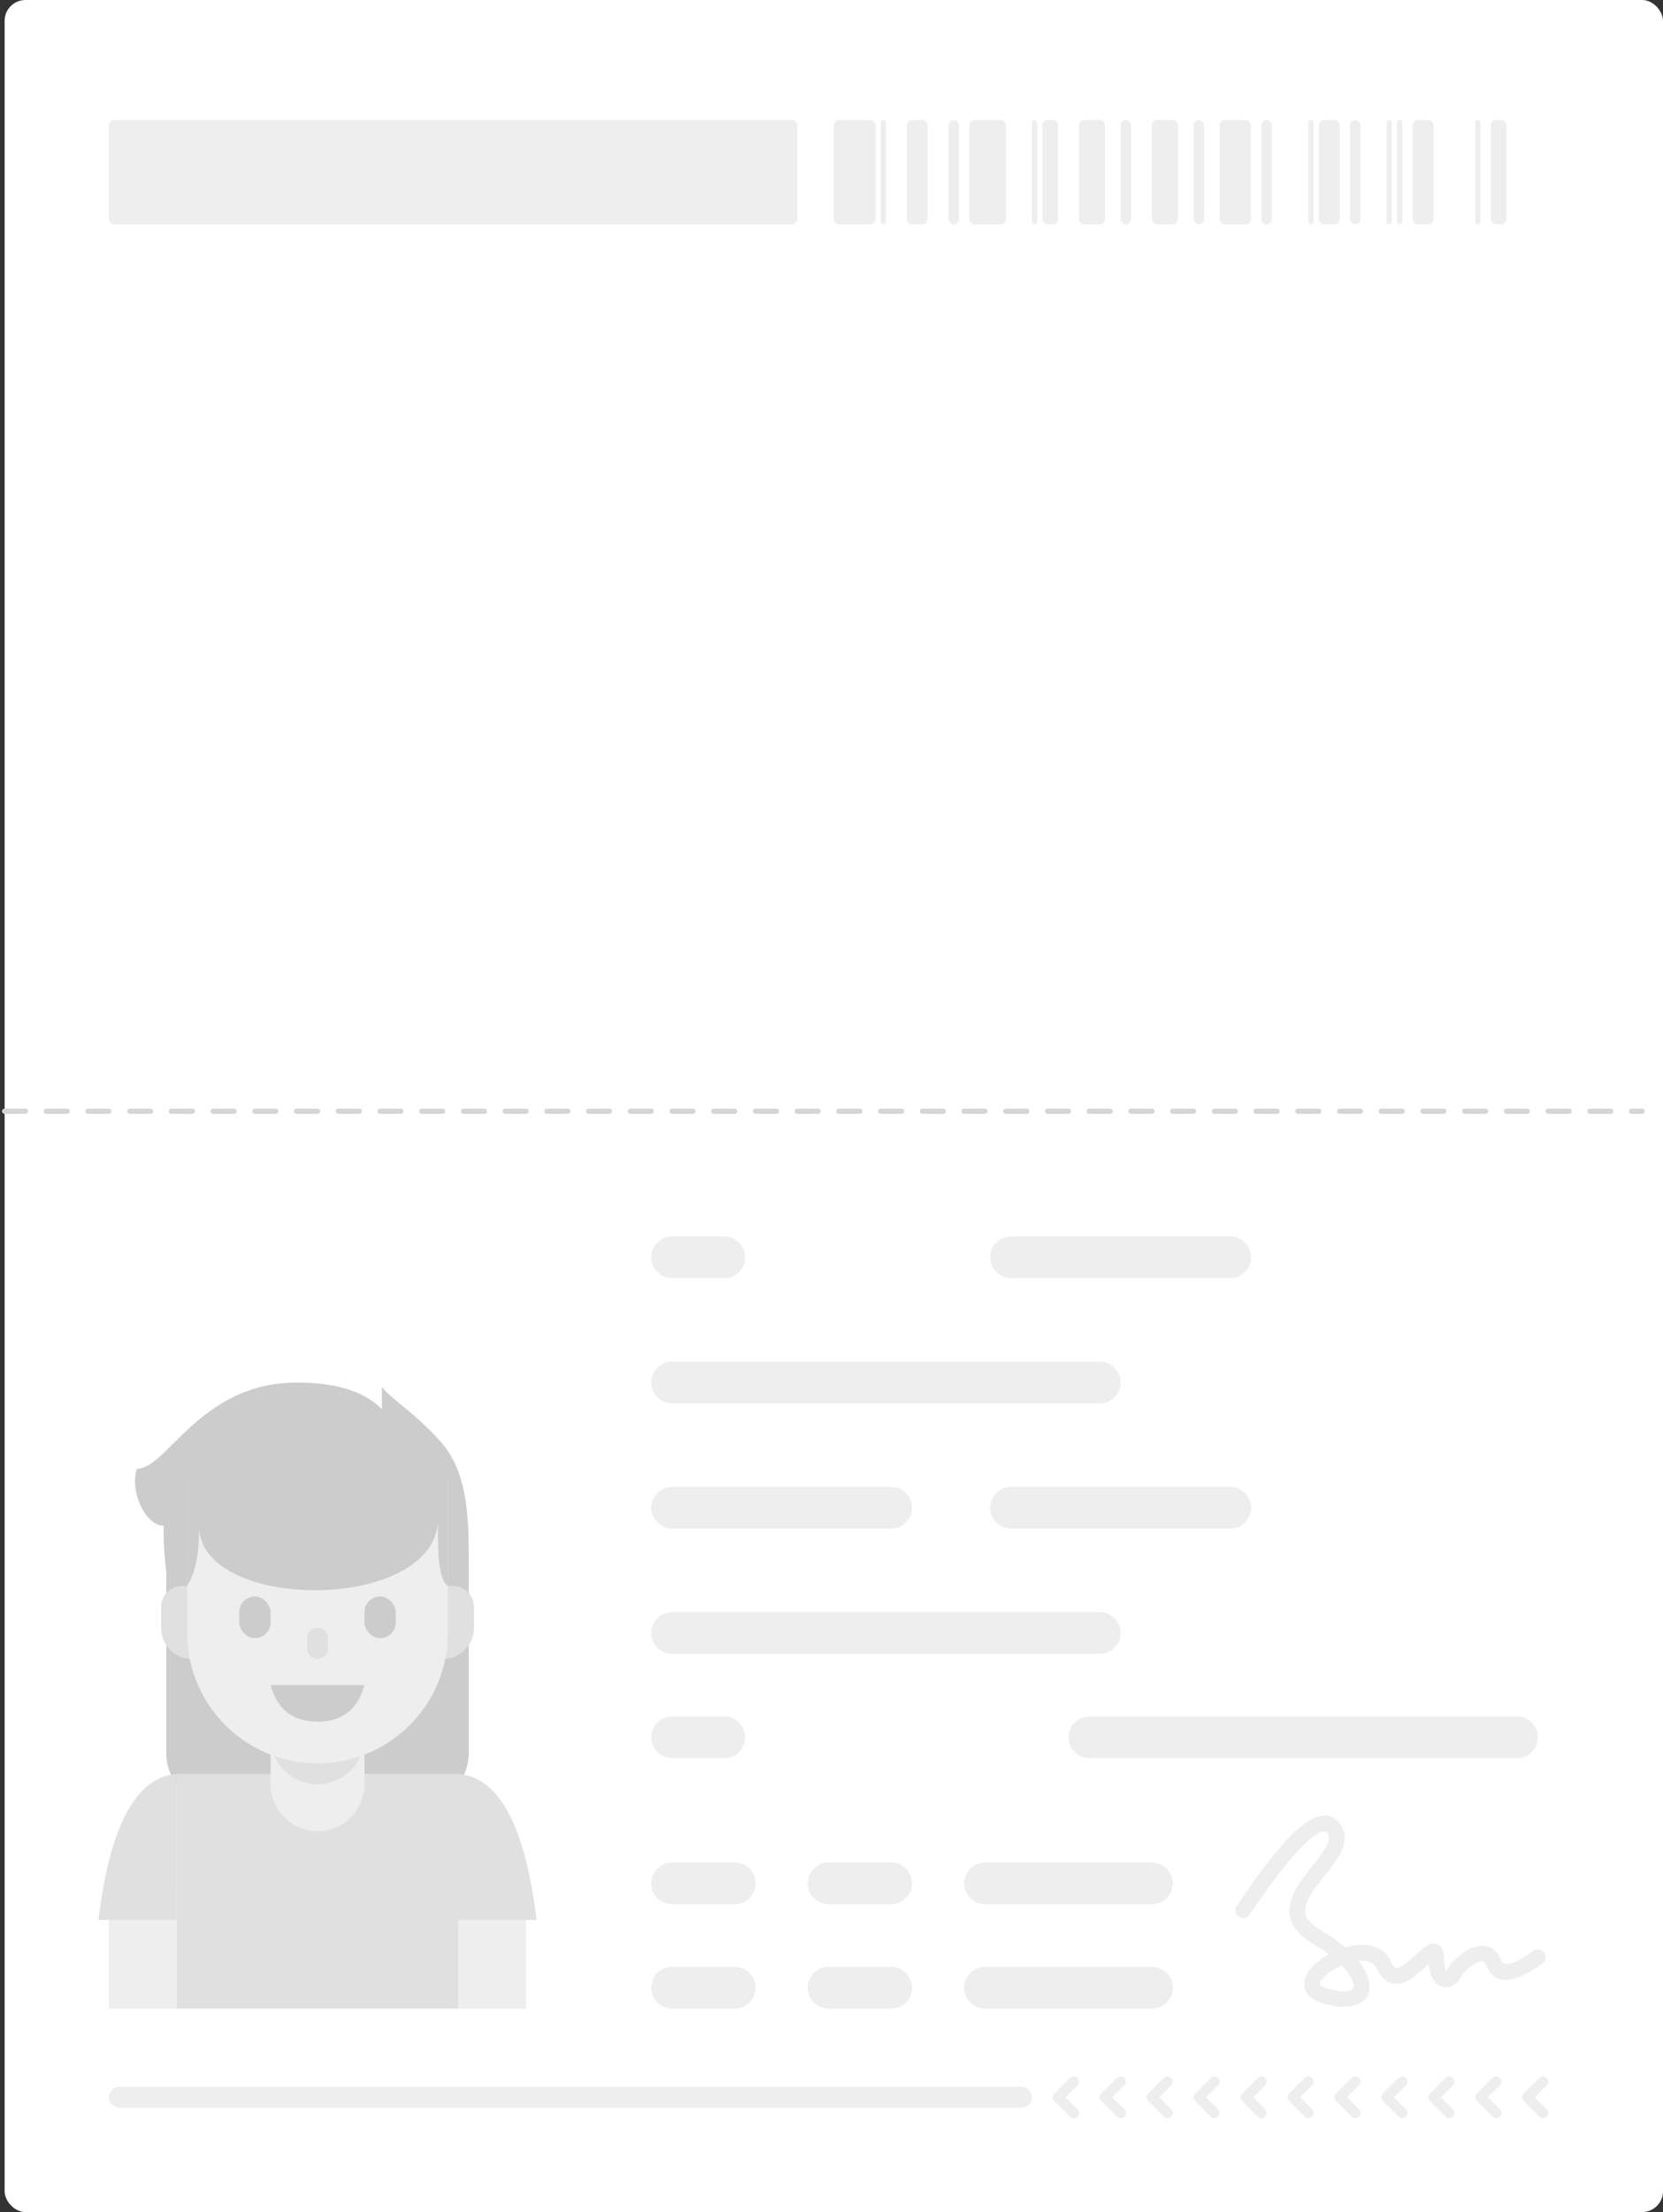 <?xml version="1.0" encoding="UTF-8"?>
<svg width="361px" height="480px" viewBox="0 0 361 480" version="1.1" xmlns="http://www.w3.org/2000/svg" xmlns:xlink="http://www.w3.org/1999/xlink">
    <rect x="0" y="0" width="361" height="480" fill="#333333" stroke="none"/>
    <!-- Generator: Sketch 49.3 (51167) - http://www.bohemiancoding.com/sketch -->
    <title>az-pt-passport-2</title>
    <desc>Created with Sketch.</desc>
    <defs></defs>
    <g id="我的账号" stroke="none" stroke-width="1" fill="none" fill-rule="evenodd">
        <g id="3-我的账号-实名认证-护照" transform="translate(-781, -1337)">
            <g id="Group-14" transform="translate(362, 154)">
                <g id="Group-8-Copy" transform="translate(420, 1144)">
                    <g id="az-pt-passport-2" transform="translate(0, 39)">
                        <rect id="Rectangle-5" fill="#FFFFFF" x="0" y="0" width="360" height="480" rx="4.528"></rect>
                        <g id="Group-27" transform="translate(0, 26)">
                            <rect id="Rectangle-2" fill="#EEEEEE" x="22.642" y="0.038" width="149.434" height="22.642" rx="1.132"></rect>
                            <rect id="Rectangle-2-Copy-4" fill="#EEEEEE" x="180" y="0.038" width="9.057" height="22.642" rx="1.132"></rect>
                            <rect id="Rectangle-2-Copy-5" fill="#EEEEEE" x="190.189" y="0.038" width="1.132" height="22.642" rx="0.566"></rect>
                            <rect id="Rectangle-2-Copy-6" fill="#EEEEEE" x="195.849" y="0.038" width="4.528" height="22.642" rx="1.132"></rect>
                            <rect id="Rectangle-2-Copy-7" fill="#EEEEEE" x="204.906" y="0.038" width="2.264" height="22.642" rx="1.132"></rect>
                            <rect id="Rectangle-2-Copy-8" fill="#EEEEEE" x="209.434" y="0.038" width="7.925" height="22.642" rx="1.132"></rect>
                            <rect id="Rectangle-2-Copy-9" fill="#EEEEEE" x="223.019" y="0.038" width="1.132" height="22.642" rx="0.566"></rect>
                            <rect id="Rectangle-2-Copy-10" fill="#EEEEEE" x="225.283" y="0.038" width="3.396" height="22.642" rx="1.132"></rect>
                            <rect id="Rectangle-2-Copy-11" fill="#EEEEEE" x="233.208" y="0.038" width="5.66" height="22.642" rx="1.132"></rect>
                            <rect id="Rectangle-2-Copy-12" fill="#EEEEEE" x="242.264" y="0.038" width="2.264" height="22.642" rx="1.132"></rect>
                            <rect id="Rectangle-2-Copy-13" fill="#EEEEEE" x="249.057" y="0.038" width="5.66" height="22.642" rx="1.132"></rect>
                            <rect id="Rectangle-2-Copy-14" fill="#EEEEEE" x="258.113" y="0.038" width="2.264" height="22.642" rx="1.132"></rect>
                            <rect id="Rectangle-2-Copy-15" fill="#EEEEEE" x="263.774" y="0.038" width="6.792" height="22.642" rx="1.132"></rect>
                            <rect id="Rectangle-2-Copy-16" fill="#EEEEEE" x="272.83" y="0.038" width="2.264" height="22.642" rx="1.132"></rect>
                            <rect id="Rectangle-2-Copy-17" fill="#EEEEEE" x="283.019" y="0.038" width="1.132" height="22.642" rx="0.566"></rect>
                            <rect id="Rectangle-2-Copy-18" fill="#EEEEEE" x="285.283" y="0.038" width="4.528" height="22.642" rx="1.132"></rect>
                            <rect id="Rectangle-2-Copy-19" fill="#EEEEEE" x="292.075" y="0.038" width="2.264" height="22.642" rx="1.132"></rect>
                            <rect id="Rectangle-2-Copy-20" fill="#EEEEEE" x="300" y="0.038" width="1.132" height="22.642" rx="0.566"></rect>
                            <rect id="Rectangle-2-Copy-21" fill="#EEEEEE" x="302.264" y="0.038" width="1.132" height="22.642" rx="0.566"></rect>
                            <rect id="Rectangle-2-Copy-24" fill="#EEEEEE" x="319.245" y="0.038" width="1.132" height="22.642" rx="0.566"></rect>
                            <rect id="Rectangle-2-Copy-23" fill="#EEEEEE" x="305.66" y="0.038" width="4.528" height="22.642" rx="1.132"></rect>
                            <rect id="Rectangle-2-Copy-22" fill="#EEEEEE" x="322.642" y="0.038" width="3.396" height="22.642" rx="1.132"></rect>
                            <path d="M0,215.132 L355.472,215.132" id="Path-2" stroke="#D5D5D5" stroke-width="1.132" stroke-linecap="round" stroke-linejoin="round" stroke-dasharray="4.528"></path>
                            <g id="Group-16" transform="translate(20.377, 274)">
                                <path d="M14.717,39.623 L80.377,39.623 L80.377,80.377 C80.377,86.63 75.309,91.698 69.057,91.698 L26.038,91.698 C19.785,91.698 14.717,86.63 14.717,80.377 L14.717,39.623 Z" id="Rectangle-4-Copy-2" fill="#CCCCCC"></path>
                                <path d="M84.317,105.283 L86.627,105.283 C90.053,105.283 92.83,108.06 92.83,111.487 L92.83,135.849 L78.113,135.849 L78.113,111.487 C78.113,108.06 80.891,105.283 84.317,105.283 Z" id="Rectangle-17" fill="#EEEEEE"></path>
                                <path d="M8.468,105.283 L10.778,105.283 C14.204,105.283 16.981,108.06 16.981,111.487 L16.981,135.849 L2.264,135.849 L2.264,111.487 C2.264,108.06 5.042,105.283 8.468,105.283 Z" id="Rectangle-17-Copy" fill="#EEEEEE"></path>
                                <polygon id="Rectangle-14" fill="#E0E0E0" points="16.981 84.906 78.113 84.906 78.113 135.849 16.981 135.849"></polygon>
                                <path d="M72.042,55.472 C77.745,52.365 80.377,46.596 80.377,38.608 C80.377,30.62 80.377,19.97 74.674,13.313 C68.971,6.657 62.83,3.106 61.514,0.888 C61.514,3.254 61.514,4.882 61.514,5.769 C57.712,1.923 51.57,0 43.089,0 C22.032,0 14.949,18.709 8.369,18.709 C6.682,23.244 10.057,31.064 14.135,31.064 C14.135,35.502 14.135,51.478 22.032,55.472 C27.735,55.472 63.269,55.472 72.042,55.472 Z" id="Path-8" fill="#CCCCCC"></path>
                                <path d="M37.358,71.321 L57.736,71.321 L57.736,87.17 C57.736,92.797 53.174,97.358 47.547,97.358 L47.547,97.358 C41.92,97.358 37.358,92.797 37.358,87.17 L37.358,71.321 Z" id="Rectangle-13" fill="#EEEEEE"></path>
                                <path d="M37.358,71.321 L57.736,71.321 L57.736,76.981 C57.736,82.608 53.174,87.17 47.547,87.17 L47.547,87.17 C41.92,87.17 37.358,82.608 37.358,76.981 L37.358,71.321 Z" id="Rectangle-13-Copy" fill="#E0E0E0"></path>
                                <path d="M70.189,44.151 L76.981,44.151 C79.482,44.151 81.509,46.178 81.509,48.679 L81.509,53.208 C81.509,56.959 78.468,60 74.717,60 L70.189,60 L70.189,44.151 Z" id="Rectangle-9" fill="#E0E0E0"></path>
                                <path d="M13.585,44.151 L20.377,44.151 C22.878,44.151 24.906,46.178 24.906,48.679 L24.906,53.208 C24.906,56.959 21.865,60 18.113,60 L13.585,60 L13.585,44.151 Z" id="Rectangle-9-Copy" fill="#E0E0E0" transform="translate(19.245, 52.075) scale(-1, 1) translate(-19.245, -52.075) "></path>
                                <path d="M19.245,20.377 L75.849,20.377 L75.849,54.34 C75.849,69.97 63.178,82.642 47.547,82.642 L47.547,82.642 C31.916,82.642 19.245,69.97 19.245,54.34 L19.245,20.377 Z" id="Rectangle-8" fill="#EEEEEE"></path>
                                <path d="M19.245,44.151 C20.983,41.417 21.851,37.266 21.851,31.698 C22.919,49.811 72.811,49.797 73.713,30 C73.713,34.244 73.406,42.453 75.849,44.151 C75.849,39.765 75.849,31.463 75.849,19.245 L19.245,19.245 L19.245,44.151 Z" id="Path-9" fill="#CCCCCC"></path>
                                <path d="M47.547,53.208 L47.547,53.208 C48.798,53.208 49.811,54.221 49.811,55.472 L49.811,57.736 C49.811,58.986 48.798,60 47.547,60 L47.547,60 C46.297,60 45.283,58.986 45.283,57.736 L45.283,55.472 C45.283,54.221 46.297,53.208 47.547,53.208 Z" id="Rectangle-10" fill="#E0E0E0"></path>
                                <rect id="Combined-Shape" fill="#CCCCCC" x="57.736" y="46.415" width="6.792" height="9.057" rx="3.396"></rect>
                                <rect id="Combined-Shape" fill="#CCCCCC" x="30.566" y="46.415" width="6.792" height="9.057" rx="3.396"></rect>
                                <path d="M37.358,65.66 L57.736,65.66 C56.291,70.943 52.894,73.585 47.547,73.585 C42.2,73.585 38.804,70.943 37.358,65.66 Z" id="Path-13" fill="#CCCCCC"></path>
                                <path d="M78.113,116.604 L95.094,116.604 C92.647,96.24 86.986,85.674 78.113,84.906 C78.113,98.353 78.113,108.919 78.113,116.604 Z" id="Path-14" fill="#E0E0E0"></path>
                                <path d="M16.981,116.604 L0,116.604 C2.448,96.24 8.108,85.674 16.981,84.906 L16.981,116.604 Z" id="Path-14-Copy" fill="#E0E0E0"></path>
                            </g>
                            <path d="M24.906,426.83 L220.755,426.83 C222.005,426.83 223.019,427.844 223.019,429.094 C223.019,430.345 222.005,431.358 220.755,431.358 L24.906,431.358 C23.655,431.358 22.642,430.345 22.642,429.094 C22.642,427.844 23.655,426.83 24.906,426.83 Z M232.876,431.69 C233.318,432.132 233.318,432.849 232.876,433.291 C232.434,433.733 231.717,433.733 231.275,433.291 L227.879,429.895 C227.437,429.453 227.437,428.736 227.879,428.294 L231.275,424.898 C231.717,424.456 232.434,424.456 232.876,424.898 C233.318,425.34 233.318,426.057 232.876,426.499 L230.28,429.094 L232.876,431.69 Z M243.065,431.69 C243.507,432.132 243.507,432.849 243.065,433.291 C242.623,433.733 241.906,433.733 241.464,433.291 L238.067,429.895 C237.625,429.453 237.625,428.736 238.067,428.294 L241.464,424.898 C241.906,424.456 242.623,424.456 243.065,424.898 C243.507,425.34 243.507,426.057 243.065,426.499 L240.469,429.094 L243.065,431.69 Z M253.253,431.69 C253.695,432.132 253.695,432.849 253.253,433.291 C252.811,433.733 252.094,433.733 251.652,433.291 L248.256,429.895 C247.814,429.453 247.814,428.736 248.256,428.294 L251.652,424.898 C252.094,424.456 252.811,424.456 253.253,424.898 C253.695,425.34 253.695,426.057 253.253,426.499 L250.658,429.094 L253.253,431.69 Z M263.442,431.69 C263.884,432.132 263.884,432.849 263.442,433.291 C263,433.733 262.283,433.733 261.841,433.291 L258.445,429.895 C258.003,429.453 258.003,428.736 258.445,428.294 L261.841,424.898 C262.283,424.456 263,424.456 263.442,424.898 C263.884,425.34 263.884,426.057 263.442,426.499 L260.846,429.094 L263.442,431.69 Z M273.631,431.69 C274.073,432.132 274.073,432.849 273.631,433.291 C273.189,433.733 272.472,433.733 272.03,433.291 L268.633,429.895 C268.191,429.453 268.191,428.736 268.633,428.294 L272.03,424.898 C272.472,424.456 273.189,424.456 273.631,424.898 C274.073,425.34 274.073,426.057 273.631,426.499 L271.035,429.094 L273.631,431.69 Z M283.819,431.69 C284.261,432.132 284.261,432.849 283.819,433.291 C283.377,433.733 282.66,433.733 282.218,433.291 L278.822,429.895 C278.38,429.453 278.38,428.736 278.822,428.294 L282.218,424.898 C282.66,424.456 283.377,424.456 283.819,424.898 C284.261,425.34 284.261,426.057 283.819,426.499 L281.224,429.094 L283.819,431.69 Z M294.008,431.69 C294.45,432.132 294.45,432.849 294.008,433.291 C293.566,433.733 292.849,433.733 292.407,433.291 L289.011,429.895 C288.569,429.453 288.569,428.736 289.011,428.294 L292.407,424.898 C292.849,424.456 293.566,424.456 294.008,424.898 C294.45,425.34 294.45,426.057 294.008,426.499 L291.412,429.094 L294.008,431.69 Z M304.197,431.69 C304.639,432.132 304.639,432.849 304.197,433.291 C303.755,433.733 303.038,433.733 302.596,433.291 L299.2,429.895 C298.757,429.453 298.757,428.736 299.2,428.294 L302.596,424.898 C303.038,424.456 303.755,424.456 304.197,424.898 C304.639,425.34 304.639,426.057 304.197,426.499 L301.601,429.094 L304.197,431.69 Z M314.385,431.69 C314.828,432.132 314.828,432.849 314.385,433.291 C313.943,433.733 313.227,433.733 312.784,433.291 L309.388,429.895 C308.946,429.453 308.946,428.736 309.388,428.294 L312.784,424.898 C313.227,424.456 313.943,424.456 314.385,424.898 C314.828,425.34 314.828,426.057 314.385,426.499 L311.79,429.094 L314.385,431.69 Z M324.574,431.69 C325.016,432.132 325.016,432.849 324.574,433.291 C324.132,433.733 323.415,433.733 322.973,433.291 L319.577,429.895 C319.135,429.453 319.135,428.736 319.577,428.294 L322.973,424.898 C323.415,424.456 324.132,424.456 324.574,424.898 C325.016,425.34 325.016,426.057 324.574,426.499 L321.978,429.094 L324.574,431.69 Z M334.763,431.69 C335.205,432.132 335.205,432.849 334.763,433.291 C334.321,433.733 333.604,433.733 333.162,433.291 L329.766,429.895 C329.323,429.453 329.323,428.736 329.766,428.294 L333.162,424.898 C333.604,424.456 334.321,424.456 334.763,424.898 C335.205,425.34 335.205,426.057 334.763,426.499 L332.167,429.094 L334.763,431.69 Z" id="Combined-Shape" fill="#EEEEEE"></path>
                            <path d="M144.906,400.792 L158.491,400.792 C160.991,400.792 163.019,402.82 163.019,405.321 C163.019,407.822 160.991,409.849 158.491,409.849 L144.906,409.849 C142.405,409.849 140.377,407.822 140.377,405.321 C140.377,402.82 142.405,400.792 144.906,400.792 Z M178.868,400.792 L192.453,400.792 C194.954,400.792 196.981,402.82 196.981,405.321 C196.981,407.822 194.954,409.849 192.453,409.849 L178.868,409.849 C176.367,409.849 174.34,407.822 174.34,405.321 C174.34,402.82 176.367,400.792 178.868,400.792 Z M212.83,400.792 L249.057,400.792 C251.558,400.792 253.585,402.82 253.585,405.321 C253.585,407.822 251.558,409.849 249.057,409.849 L212.83,409.849 C210.329,409.849 208.302,407.822 208.302,405.321 C208.302,402.82 210.329,400.792 212.83,400.792 Z M144.906,378.151 L158.491,378.151 C160.991,378.151 163.019,380.178 163.019,382.679 C163.019,385.18 160.991,387.208 158.491,387.208 L144.906,387.208 C142.405,387.208 140.377,385.18 140.377,382.679 C140.377,380.178 142.405,378.151 144.906,378.151 Z M178.868,378.151 L192.453,378.151 C194.954,378.151 196.981,380.178 196.981,382.679 C196.981,385.18 194.954,387.208 192.453,387.208 L178.868,387.208 C176.367,387.208 174.34,385.18 174.34,382.679 C174.34,380.178 176.367,378.151 178.868,378.151 Z M212.83,378.151 L249.057,378.151 C251.558,378.151 253.585,380.178 253.585,382.679 C253.585,385.18 251.558,387.208 249.057,387.208 L212.83,387.208 C210.329,387.208 208.302,385.18 208.302,382.679 C208.302,380.178 210.329,378.151 212.83,378.151 Z M144.906,346.453 L156.226,346.453 C158.727,346.453 160.755,348.48 160.755,350.981 C160.755,353.482 158.727,355.509 156.226,355.509 L144.906,355.509 C142.405,355.509 140.377,353.482 140.377,350.981 C140.377,348.48 142.405,346.453 144.906,346.453 Z M235.472,346.453 L328.302,346.453 C330.803,346.453 332.83,348.48 332.83,350.981 C332.83,353.482 330.803,355.509 328.302,355.509 L235.472,355.509 C232.971,355.509 230.943,353.482 230.943,350.981 C230.943,348.48 232.971,346.453 235.472,346.453 Z M144.906,242.302 L156.226,242.302 C158.727,242.302 160.755,244.329 160.755,246.83 C160.755,249.331 158.727,251.358 156.226,251.358 L144.906,251.358 C142.405,251.358 140.377,249.331 140.377,246.83 C140.377,244.329 142.405,242.302 144.906,242.302 Z M144.906,323.811 L237.736,323.811 C240.237,323.811 242.264,325.839 242.264,328.34 C242.264,330.841 240.237,332.868 237.736,332.868 L144.906,332.868 C142.405,332.868 140.377,330.841 140.377,328.34 C140.377,325.839 142.405,323.811 144.906,323.811 Z M144.906,269.472 L237.736,269.472 C240.237,269.472 242.264,271.499 242.264,274 C242.264,276.501 240.237,278.528 237.736,278.528 L144.906,278.528 C142.405,278.528 140.377,276.501 140.377,274 C140.377,271.499 142.405,269.472 144.906,269.472 Z M144.906,296.642 L192.453,296.642 C194.954,296.642 196.981,298.669 196.981,301.17 C196.981,303.671 194.954,305.698 192.453,305.698 L144.906,305.698 C142.405,305.698 140.377,303.671 140.377,301.17 C140.377,298.669 142.405,296.642 144.906,296.642 Z M218.491,296.642 L266.038,296.642 C268.539,296.642 270.566,298.669 270.566,301.17 C270.566,303.671 268.539,305.698 266.038,305.698 L218.491,305.698 C215.99,305.698 213.962,303.671 213.962,301.17 C213.962,298.669 215.99,296.642 218.491,296.642 Z M218.491,242.302 L266.038,242.302 C268.539,242.302 270.566,244.329 270.566,246.83 C270.566,249.331 268.539,251.358 266.038,251.358 L218.491,251.358 C215.99,251.358 213.962,249.331 213.962,246.83 C213.962,244.329 215.99,242.302 218.491,242.302 Z M296.236,404.3 C296.821,408.746 292.62,410.45 286.549,408.852 C283.217,407.975 281.541,405.952 282.28,403.372 C282.81,401.522 284.606,399.726 287.05,398.311 C287.19,398.23 287.329,398.152 287.469,398.075 C286.402,397.26 285.192,396.444 283.853,395.653 C278.56,392.525 277.752,388.484 280.395,383.802 C281.141,382.479 281.991,381.308 283.585,379.293 C287.234,374.679 288.031,373.127 287.247,371.895 C286.666,370.983 285.504,371.196 282.871,373.528 C279.705,376.333 275.489,381.66 270.281,389.473 C269.761,390.253 268.706,390.464 267.926,389.943 C267.146,389.423 266.935,388.369 267.455,387.589 C272.813,379.552 277.182,374.03 280.62,370.986 C284.59,367.469 288.051,366.833 290.112,370.072 C291.272,371.895 291.104,373.921 289.963,376.143 C289.227,377.576 288.614,378.409 286.249,381.399 C284.76,383.281 283.986,384.349 283.352,385.471 C281.575,388.62 281.97,390.595 285.581,392.729 C287.66,393.958 289.487,395.259 291.016,396.58 C295.343,395.293 299.421,396.076 300.995,399.748 C301.653,401.283 302.088,401.372 303.444,400.534 C304.056,400.156 304.725,399.619 305.594,398.831 C305.845,398.604 306.904,397.62 307.171,397.38 C307.804,396.811 308.27,396.438 308.726,396.172 C310.773,394.973 312.453,396.269 312.453,398.719 C312.453,400.397 312.717,401.385 312.943,401.736 C313.025,401.65 313.115,401.522 313.198,401.356 C313.989,399.775 316.033,397.857 318.015,396.905 C320.884,395.528 323.632,396.146 324.798,399.255 C325.372,400.787 327.338,400.556 331.843,397.337 C332.607,396.792 333.667,396.969 334.212,397.732 C334.757,398.495 334.581,399.556 333.817,400.101 C327.757,404.43 323.307,404.954 321.618,400.448 C321.255,399.48 320.741,399.364 319.485,399.967 C318.158,400.604 316.676,401.995 316.236,402.875 C315.286,404.774 313.365,405.815 311.552,404.908 C310.146,404.205 309.348,402.563 309.123,400.197 C308.712,400.576 308.078,401.163 307.875,401.348 C306.865,402.263 306.056,402.913 305.229,403.424 C302.235,405.274 299.422,404.7 297.873,401.086 C297.329,399.817 295.806,399.284 293.86,399.473 C295.214,401.147 296.037,402.791 296.236,404.3 Z M288.752,401.25 C286.995,402.267 285.782,403.481 285.545,404.308 C285.417,404.754 285.722,405.122 287.413,405.568 C291.526,406.65 293.039,406.036 292.868,404.743 C292.717,403.588 291.8,402.097 290.232,400.492 C289.742,400.711 289.247,400.964 288.752,401.25 Z" id="Combined-Shape" fill="#EEEEEE"></path>
                        </g>
                    </g>
                </g>
            </g>
        </g>
    </g>
</svg>